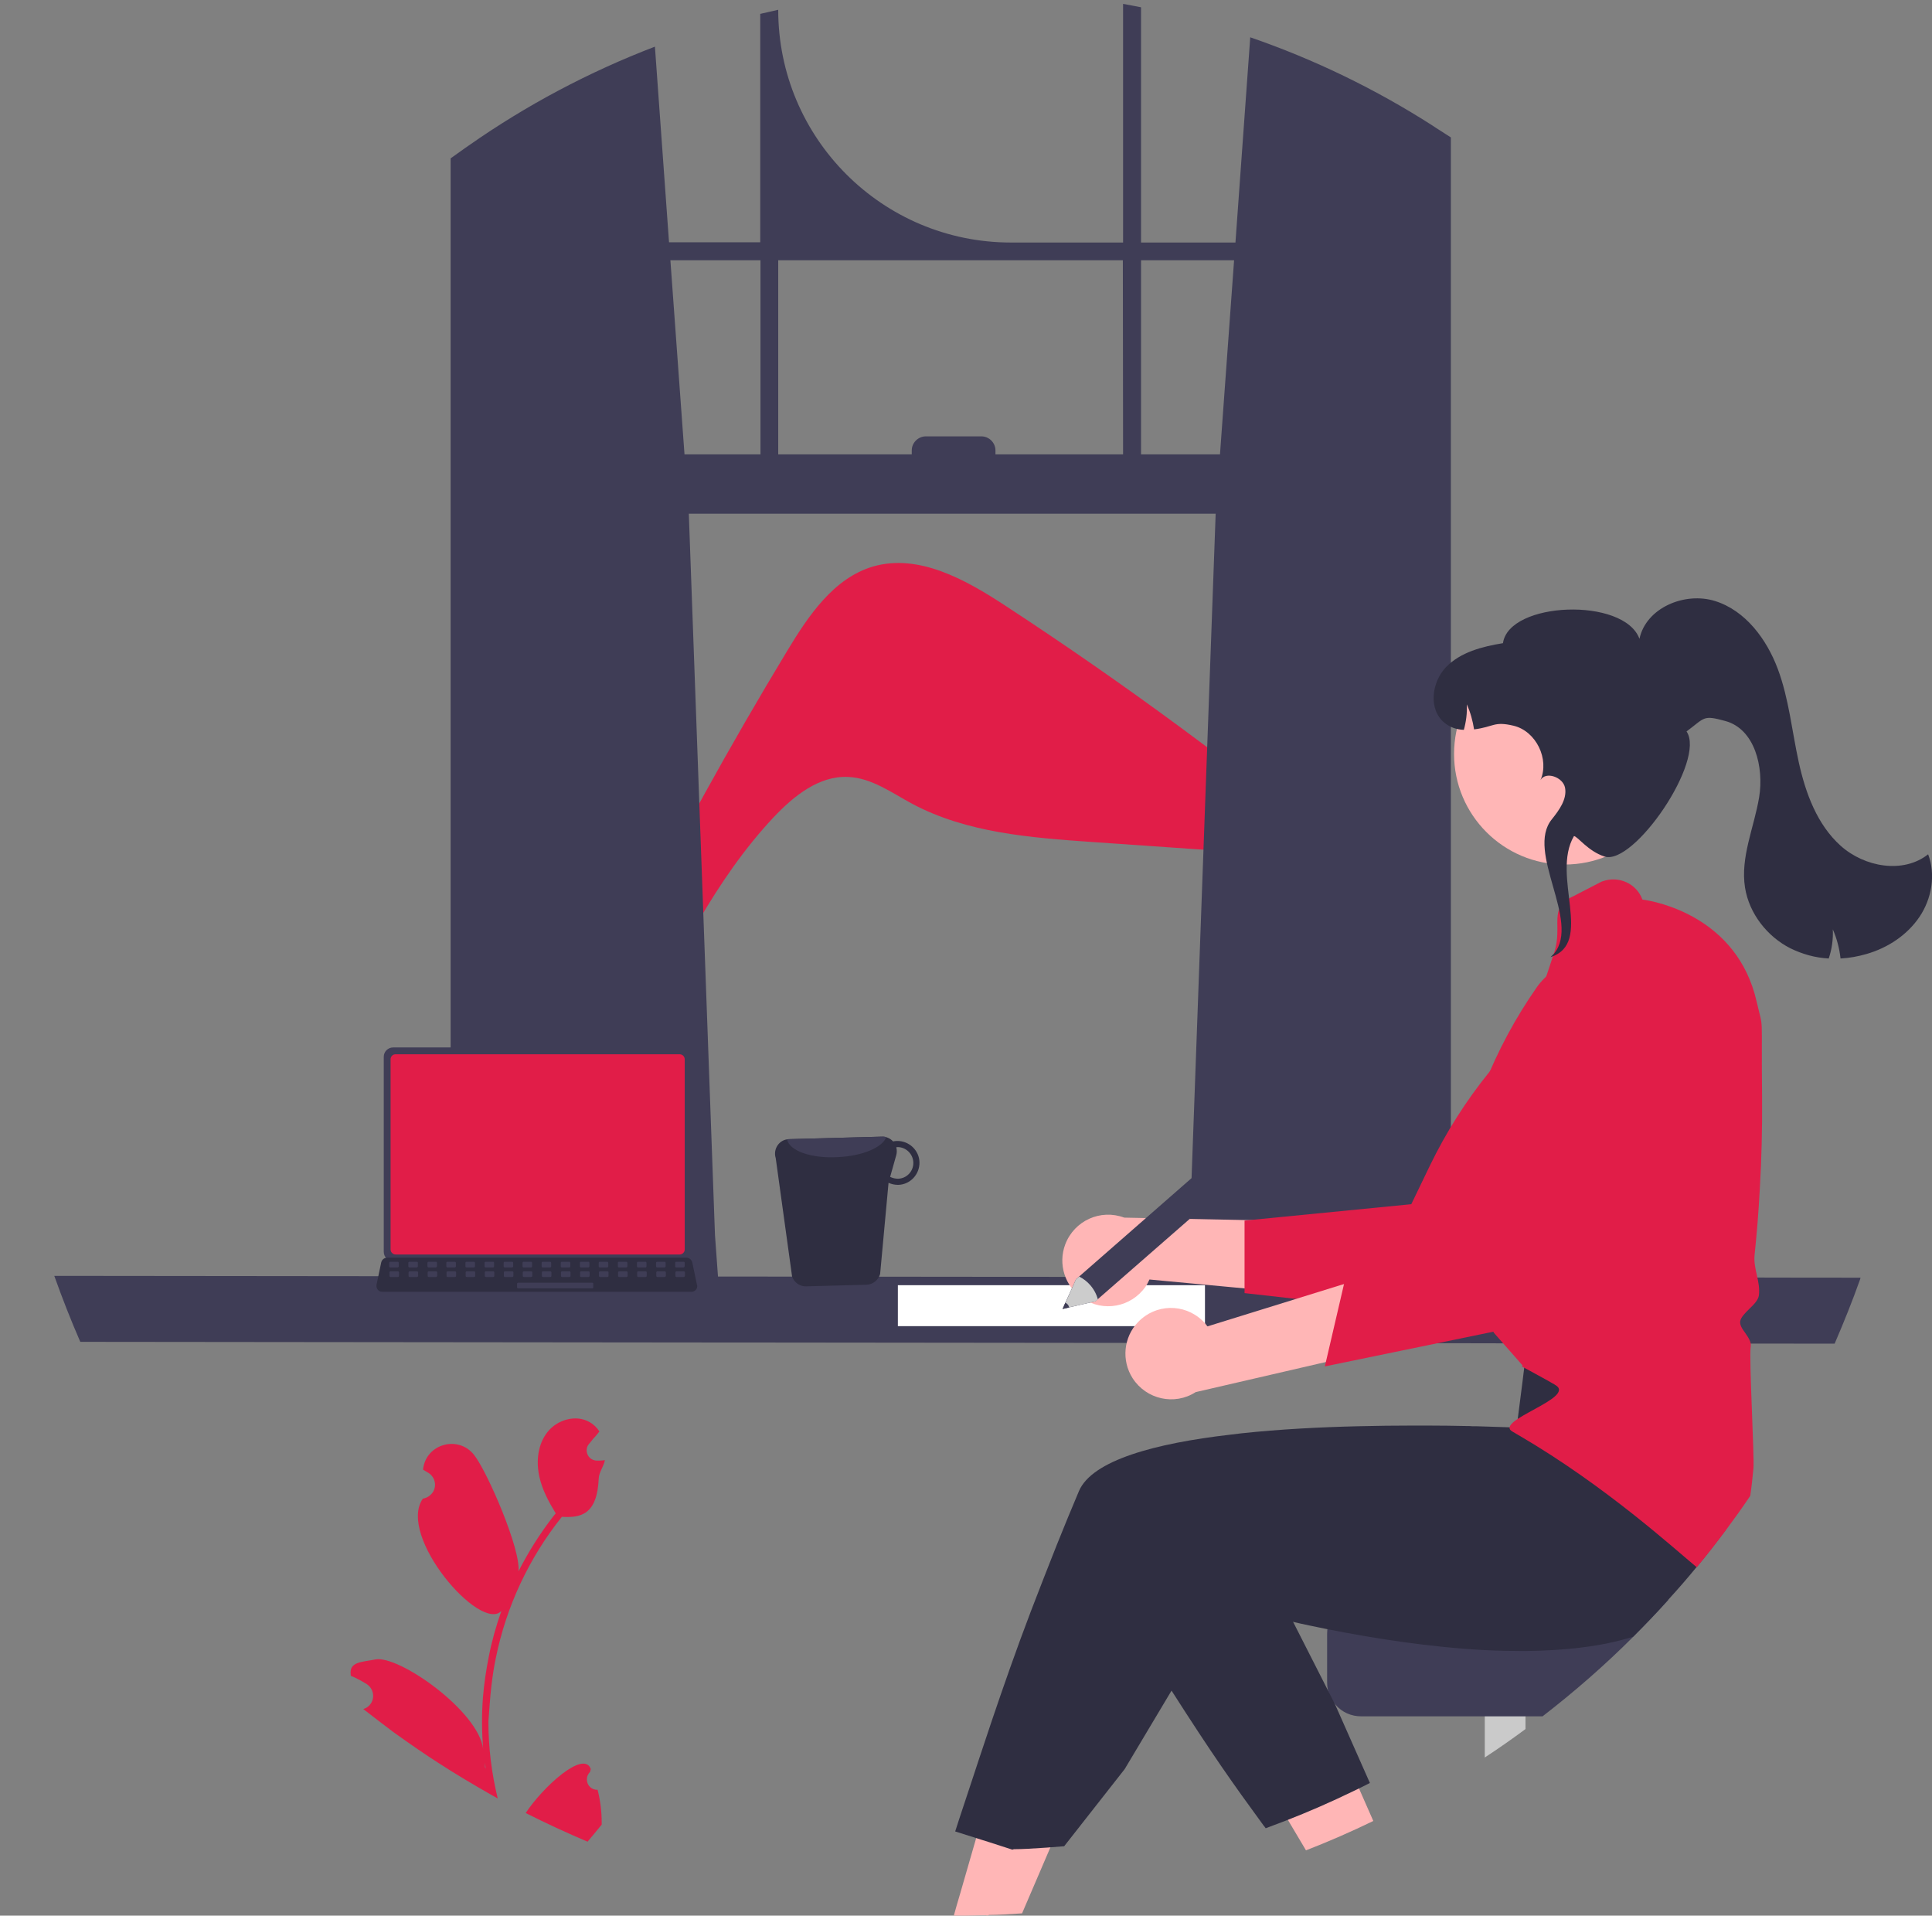 <?xml version="1.0" encoding="utf-8"?>
<!-- Generator: Adobe Illustrator 26.0.3, SVG Export Plug-In . SVG Version: 6.00 Build 0)  -->
<svg version="1.1" id="Layer_1" xmlns="http://www.w3.org/2000/svg" xmlns:xlink="http://www.w3.org/1999/xlink" x="0px" y="0px"
	 viewBox="0 0 849.3 842" style="enable-background:new 0 0 849.3 842;" xml:space="preserve">
<rect x="0" y="0" width="849.3" height="842" fill="#808080" stroke="none"/>
<style type="text/css">
	.st0{fill:#e11d48;}
	.st1{fill:#3F3D56;}
	.st2{fill:#FFFFFF;}
	.st3{fill:#FFB6B6;}
	.st4{fill:#CACACA;}
	.st5{fill:#2F2E41;}
	.st6{fill:#CCCCCC;}
</style>
<path class="st0" d="M346.1,286c9.3-15.4,20.4-31.9,37.7-37c20.1-5.8,40.7,5.8,58.1,17.2c52.3,34.2,102.6,71.3,150.8,111.1l-0.1,0.6
	c-37.5-2.6-75-5.2-112.5-7.8c-27.1-1.9-55.1-4-79.1-16.8c-9.1-4.9-17.9-11.4-28.2-11.8c-12.8-0.6-23.9,8.4-32.7,17.7
	c-51.8,55.2-66.8,139.6-125,188.1C251.8,456.9,295.6,369.5,346.1,286z"/>
<path class="st1" d="M632.5,57c-0.9-0.6-1.8-1.1-2.6-1.7c-25.1-16.1-52.1-29.2-80.3-38.9l-6.5,90.2h-41.5V3.2
	c-2.6-0.5-5.2-1-7.9-1.5v104.9h-49.3c-56.5,0-102.3-45.8-102.3-102.3v0c-2.6,0.6-5.3,1.2-7.9,1.8v100.4h-40.1l-6.2-86
	c-29,11.1-56.5,25.7-81.9,43.5c-0.4,0.3-0.9,0.6-1.3,0.9c-2.2,1.6-4.4,3.1-6.6,4.7v502.2h118.3l-2.1-29l-11.5-317h231.6l-11.5,317
	l-2.1,29h117V60.4C636,59.3,634.3,58.1,632.5,57z M334.3,199.7h-33.4l-6.2-85.3h39.6V199.7z M493.7,199.7h-56.1V198
	c0-3.4-2.8-6.2-6.2-6.2c0,0,0,0,0,0h-24.4c-3.4,0-6.2,2.8-6.2,6.2c0,0,0,0,0,0v1.7h-58.7v-85.3h151.5L493.7,199.7z M501.6,199.7
	v-85.3h40.9l-6.2,85.3H501.6z"/>
<path class="st1" d="M817.9,561.6C817.9,561.7,817.9,561.7,817.9,561.6c-0.1,0.3-0.2,0.5-0.2,0.7v0c-3.4,9.6-7.2,19-11.2,28.3
	l-771.2-0.8c-4.1-9.4-7.9-19.1-11.4-28.9c0,0,0,0,0-0.1L817.9,561.6z"/>
<rect x="394.7" y="564.9" class="st2" width="135" height="18"/>
<path class="st0" d="M216,741.2c0.5-4.2,1.1-8.4,2-12.6c4.6-22.6,14.6-43.9,29-61.9c8.2,0.5,15.5-0.8,16.2-16.8
	c0.1-2.8,2.2-5.3,2.7-8.1c-0.8,0.1-1.6,0.2-2.4,0.2c-0.2,0-0.5,0-0.8,0h-0.1c-2.5,0.1-4.6-1.8-4.7-4.3c-0.1-1.1,0.3-2.2,1-3
	c0.3-0.4,0.7-0.8,1-1.2c0.5-0.7,1-1.3,1.6-1.9c0.1-0.1,0.1-0.1,0.2-0.2c0.6-0.7,1.2-1.5,1.8-2.2c-1.1-1.7-2.5-3.1-4.3-4.1
	c-6-3.5-14.2-1.1-18.5,4.3c-4.3,5.4-5.1,12.9-3.6,19.7c1.3,5.8,4.1,11,7.2,16.1c-0.3,0.4-0.7,0.8-1,1.2c-5.9,7.6-11,15.7-15.4,24.3
	c1.2-9.5-13.7-43.9-19.5-51.2c-6.9-8.8-21.1-4.9-22.4,6.2c0,0.1,0,0.2,0,0.3c0.9,0.5,1.7,1,2.5,1.5c2.8,1.9,3.6,5.7,1.7,8.5
	c-1,1.4-2.5,2.4-4.2,2.7l-0.1,0c-11.5,16.4,25.3,59,34.5,49.4c-2.3,6.5-4.2,13.2-5.5,19.9c-1.2,6-2.1,12-2.6,18.1
	c-0.6,7.7-0.5,15.3,0.1,23c0-0.1,0-0.2,0-0.3c-2-16.7-37.1-41.4-47.4-39.4c-5.9,1.2-11.7,0.9-10.8,6.9c0,0.1,0,0.2,0,0.3
	c1.6,0.6,3.1,1.4,4.6,2.2c0.9,0.5,1.7,1,2.5,1.5c2.8,1.9,3.6,5.7,1.7,8.5c-0.8,1.2-1.9,2-3.3,2.4c4.4,3.4,8.8,6.8,13.2,10.1
	c0.7,0.5,1.4,1,2.1,1.5c5.9,4.2,11.8,8.3,17.9,12.2c7.4,4.8,15,9.3,22.7,13.7c1.1,0.6,2.1,1.2,3.2,1.8c-2.7-11.1-4.1-22.4-4.1-33.8
	C215.1,751.6,215.4,746.4,216,741.2z M221.5,705.5L221.5,705.5C221.5,705.5,221.5,705.5,221.5,705.5L221.5,705.5z M213.5,777.4
	l-0.3-0.7c0-0.5,0-1,0-1.5c0-0.1,0-0.3,0-0.4C213.3,775.6,213.4,776.5,213.5,777.4L213.5,777.4z M259.4,778.8
	c0.1-0.5,0.2-0.8,0.3-1.2c0-0.1-0.1-0.2-0.1-0.3c-3.3-7.9-20.9,8.1-28.5,19.6c8.9,4.5,18,8.7,27.2,12.6c0.6-0.8,1.3-1.5,1.9-2.3
	c0.1-0.1,0.1-0.1,0.2-0.2c1.4-1.7,2.7-3.3,4.1-5c0-0.3,0-0.7,0-1c0-4.8-0.6-9.6-1.8-14.3c-2.5,0.1-4.6-1.8-4.7-4.3
	C257.9,781,258.5,779.7,259.4,778.8z"/>
<path class="st3" d="M475.8,570.6c9.1,6.3,21.5,4,27.8-5.1c0.7-1,1.2-2,1.7-3.1l70.6,6.6l-17.3-32.5l-64.4-1.3
	c-10.4-3.9-21.9,1.3-25.9,11.7C465,555.6,468.1,565.4,475.8,570.6L475.8,570.6z"/>
<path class="st0" d="M547.3,568.4l97.7,11l0.3-0.4c0.6-0.8,64.6-82.6,75.3-102.1c6.6-11.7,9-25.3,6.8-38.6l-0.1-0.3l-0.3-0.2
	c-10.7-9-26.3-9.3-37.4-0.8c-25.9,20.1-46.8,45.9-61.1,75.5l-8.1,16.8l-73.3,7.2V568.4z"/>
<path class="st3" d="M468.1,797.2l-18.8,43.8c-2.7,0.2-5.4,0.3-8.1,0.5c-2.1,0.1-4.3,0.2-6.4,0.2L434,842l-0.6-0.2
	c-2.9,0.1-5.8,0.1-8.7,0.2c-1.2,0-2.5,0-3.7,0c-0.6,0-1.2,0-1.7,0l1.2-4.3l1.5-5.1l5.8-20.1l8.4-29l12.5,5.4L468.1,797.2z"/>
<path class="st3" d="M603.7,800.4c-9.7,4.7-19.5,9-29.6,12.9l-9.8-16.5l31.7-13.9L603.7,800.4z"/>
<path class="st4" d="M670.6,725.2V760c-5.8,4.3-11.8,8.5-17.9,12.5v-47.4H670.6z"/>
<path class="st1" d="M733.5,703.1c-5,5.6-10.2,11-15.5,16.3c-12.5,12.5-25.9,24.2-39.9,35h-79.8c-4.3,0-8.4-1.8-11.2-5.1l0,0
	c-1.7-1.9-2.8-4.1-3.4-6.6l0,0c-0.2-1.1-0.3-2.1-0.3-3.2V718c0-8.2,6.7-14.9,14.9-14.9H733.5z"/>
<path class="st5" d="M766.4,619.3l-8.7,37.1c0.8,5.4,1.1,10.8,0.8,16.2c-4.1,5.5-8.3,10.9-12.7,16.2c-4,4.9-8.1,9.6-12.4,14.3
	c-5,5.6-10.2,11-15.5,16.3c-13.9,4.4-30.2,6.1-47.3,6.3c-5.9,0-11.9-0.1-17.9-0.4c-24.4-1.3-49-5.2-69.2-9.2
	c-5.3-1.1-10.4-2.1-15-3.2c-8.8-2-16.1-3.8-21.4-5.2c-6-1.6-9.4-2.6-9.4-2.6l-22.7,38l-20.6,34.5l-26.6,33.9
	c-2.5,0.2-5.1,0.4-7.6,0.6c-2.7,0.2-5.4,0.3-8.1,0.5c-2.1,0.1-4.3,0.2-6.4,0.2L445,813l-0.6-0.2l-9.6-3.1l-3.2-1l-11.7-3.7
	c0,0,2.6-8.2,7.2-21.9c1.7-5,13.6-42.2,26-74.7c3.7-9.6,7.5-19.4,11.4-29.2c3.2-8,6.5-16,9.8-23.8c5.8-13.6,33.7-21,66.5-24.8
	c1.7-0.2,3.3-0.4,5-0.6c16.7-1.8,34.5-2.7,51.1-3.1c8.3-0.2,16.3-0.3,23.8-0.3c2.4,0,4.8,0,7,0h0c6.2,0,11.8,0.1,16.8,0.2
	c1,0,1.9,0,2.8,0.1h0c0.6,0,1.2,0,1.8,0c10.9,0.3,17.6,0.6,17.6,0.6l2.6-20.3l0.5-4.1l0.5-3.9v0l0.1-0.5l0.4,0l7.2-0.1l60.5-1.2
	l25.8-1.1L766.4,619.3z"/>
<path class="st5" d="M602.2,783.7c-2.5,1.3-5,2.5-7.5,3.7c-9.7,4.7-19.5,9-29.6,12.9c-2.9,1.1-5.8,2.2-8.7,3.3
	c-0.3-0.5-0.7-0.9-1-1.3c-13.9-19-22.5-31.2-40.4-59.2c-7.5-11.7-15-23.9-22.3-36.4l52.8-24.6l5.9-2.8l17,33.5l15.2,29.9l3.4,6.7
	L602.2,783.7z"/>
<circle class="st3" cx="687.8" cy="331.4" r="48.6"/>
<path class="st0" d="M774.6,482.6c-0.4-40.2,0.8-28.5-2.4-42.4c-8.5-37.2-44-44-50.2-44.8c-2.6-7.1-10.5-10.6-17.6-8
	c-0.3,0.1-0.6,0.2-0.9,0.4l-11.8,6.1c-11.5,5.2-4.5,12.8-8.5,24.8l-4.2,12.7L645,525.7l6.9,35.8l0,0l4.7,24.2l13.8,15.7l-0.3-2.5
	l-0.3,0.5l0,0l-0.8,1.2c1.1,0.6,2.2,1.2,3.3,1.8c2.8,1.5,5.5,3,8.2,4.5c0.6,0.4,1.3,0.7,1.9,1.1h0c0.4,0.2,0.8,0.4,1.2,0.7
	c10,5.6-27,15.7-18.8,20.5c1.1,0.7,2.3,1.3,3.4,2c37.8,22.1,68,49.7,77.7,57.7c4.4-5.3,8.6-10.7,12.7-16.2c3.7-5,7.3-10,10.8-15.2
	c0.6-4,1-8,1.4-12c0.5-4.7-2-48.7-1.2-53.5c0.4-2.1-1.1-4.2-2.4-6.1c-1.3-1.8-2.5-3.5-2.2-5.2c0.3-1.7,2.1-3.5,3.9-5.3
	c2-1.9,4-3.9,4.3-6c0.8-5.9-2.5-11.8-1.9-17.7c1-9.6,1.8-19.3,2.3-29C774.4,509.3,774.7,495.9,774.6,482.6z"/>
<path class="st3" d="M500.3,581.1c7.6-8,20.2-8.3,28.2-0.7c0.9,0.8,1.6,1.7,2.3,2.6l67.7-21l-10.2,35.4l-62.7,14.5
	c-9.3,6-21.7,3.2-27.7-6.1C492.9,598,493.9,587.7,500.3,581.1L500.3,581.1z"/>
<path class="st0" d="M582.4,600.6l125.7-25.9l-32.6,8.1c0.4-1,37-98.1,41.5-119.9c2.8-13.1,1.1-26.8-5-38.9l-0.2-0.3l-0.3-0.1
	c-12.9-5.4-27.8-1.1-35.9,10.3c-18.8,26.9-31,57.8-35.8,90.2l-2.7,18.5l-44.3,13.3L582.4,600.6z"/>
<path class="st5" d="M348.2,561.1c0.9,2.6,3.4,4.4,6.2,4.3l26.5-0.7c2.8-0.1,5.2-2,6-4.7l3.7-40.1c1.3,0.6,2.8,0.9,4.2,0.9
	c5.3-0.1,9.5-4.6,9.4-9.9c-0.1-5.3-4.6-9.5-9.9-9.4c-0.6,0-1.2,0.1-1.7,0.2c-1.3-1.4-3-2.1-4.9-2.1l-40.8,1.1c-0.3,0-0.7,0.1-1,0.1
	c-3.5,0.6-5.7,4-5.1,7.4c0.1,0.3,0.1,0.6,0.2,0.8L348.2,561.1z M391.3,517.3l2.7-9.6c0.3-1.1,0.3-2.3,0-3.4c0.1,0,0.2-0.1,0.4-0.1
	c3.8-0.1,7,3,7.1,6.8c0.1,3.8-2.9,7-6.7,7.1C393.5,518.1,392.4,517.8,391.3,517.3z"/>
<path class="st1" d="M346,500.8c0.9,5,10.6,8.5,22.4,7.8c10.8-0.5,19.6-4.3,21.2-8.8c-0.6-0.2-1.2-0.3-1.8-0.2l-40.8,1.1
	C346.6,500.7,346.3,500.7,346,500.8z"/>
<path class="st1" d="M168.7,464.5v85.7c0,2.3,1.8,4.1,4.1,4.1h127c2.3,0,4.1-1.8,4.1-4.1v-85.7c0-2.3-1.8-4.1-4.1-4.1h-127
	C170.6,460.4,168.7,462.2,168.7,464.5z"/>
<path class="st0" d="M171.7,465.6v83.6c0,1.2,1,2.2,2.2,2.2h124.9c1.2,0,2.2-1,2.2-2.2v-83.6c0-1.2-1-2.2-2.2-2.2H173.9
	C172.7,463.4,171.7,464.3,171.7,465.6z"/>
<path class="st5" d="M166.1,566.9c0.5,0.6,1.2,0.9,1.9,0.9h136c1.4,0,2.5-1.1,2.5-2.5c0-0.2,0-0.3-0.1-0.5l-2.1-10
	c-0.2-0.8-0.8-1.5-1.6-1.8c-0.3-0.1-0.6-0.2-0.9-0.2H170.1c-0.3,0-0.6,0.1-0.9,0.2c-0.8,0.3-1.4,1-1.6,1.8l-2.1,10
	C165.4,565.6,165.6,566.3,166.1,566.9z"/>
<path class="st1" d="M300.5,557.1h-3.2c-0.3,0-0.5-0.2-0.5-0.5v-1.5c0-0.3,0.2-0.5,0.5-0.5h3.2c0.3,0,0.5,0.2,0.5,0.5v1.5
	C300.9,556.9,300.7,557.1,300.5,557.1z"/>
<path class="st1" d="M292.1,557.1h-3.2c-0.3,0-0.5-0.2-0.5-0.5v-1.5c0-0.3,0.2-0.5,0.5-0.5h3.2c0.3,0,0.5,0.2,0.5,0.5v1.5
	C292.6,556.9,292.3,557.1,292.1,557.1z"/>
<path class="st1" d="M283.7,557.1h-3.2c-0.3,0-0.5-0.2-0.5-0.5v-1.5c0-0.3,0.2-0.5,0.5-0.5h3.2c0.3,0,0.5,0.2,0.5,0.5v1.5
	C284.2,556.9,284,557.1,283.7,557.1z"/>
<path class="st1" d="M275.3,557.1h-3.2c-0.3,0-0.5-0.2-0.5-0.5v-1.5c0-0.3,0.2-0.5,0.5-0.5h3.2c0.3,0,0.5,0.2,0.5,0.5v1.5
	C275.8,556.9,275.6,557.1,275.3,557.1z"/>
<path class="st1" d="M266.9,557.1h-3.2c-0.3,0-0.5-0.2-0.5-0.5v-1.5c0-0.3,0.2-0.5,0.5-0.5h3.2c0.3,0,0.5,0.2,0.5,0.5v1.5
	C267.4,556.9,267.2,557.1,266.9,557.1z"/>
<path class="st1" d="M258.6,557.1h-3.2c-0.3,0-0.5-0.2-0.5-0.5v-1.5c0-0.3,0.2-0.5,0.5-0.5h3.2c0.3,0,0.5,0.2,0.5,0.5v1.5
	C259.1,556.9,258.8,557.1,258.6,557.1z"/>
<path class="st1" d="M250.2,557.1H247c-0.3,0-0.5-0.2-0.5-0.5v-1.5c0-0.3,0.2-0.5,0.5-0.5h3.2c0.3,0,0.5,0.2,0.5,0.5v1.5
	C250.7,556.9,250.5,557.1,250.2,557.1z"/>
<path class="st1" d="M241.8,557.1h-3.2c-0.3,0-0.5-0.2-0.5-0.5v-1.5c0-0.3,0.2-0.5,0.5-0.5h3.2c0.3,0,0.5,0.2,0.5,0.5v1.5
	C242.3,556.9,242.1,557.1,241.8,557.1z"/>
<path class="st1" d="M233.4,557.1h-3.2c-0.3,0-0.5-0.2-0.5-0.5v-1.5c0-0.3,0.2-0.5,0.5-0.5h3.2c0.3,0,0.5,0.2,0.5,0.5v1.5
	C233.9,556.9,233.7,557.1,233.4,557.1z"/>
<path class="st1" d="M225.1,557.1h-3.2c-0.3,0-0.5-0.2-0.5-0.5v-1.5c0-0.3,0.2-0.5,0.5-0.5h3.2c0.3,0,0.5,0.2,0.5,0.5v1.5
	C225.6,556.9,225.3,557.1,225.1,557.1z"/>
<path class="st1" d="M216.7,557.1h-3.2c-0.3,0-0.5-0.2-0.5-0.5v-1.5c0-0.3,0.2-0.5,0.5-0.5h3.2c0.3,0,0.5,0.2,0.5,0.5v1.5
	C217.2,556.9,217,557.1,216.7,557.1z"/>
<path class="st1" d="M208.3,557.1h-3.2c-0.3,0-0.5-0.2-0.5-0.5v-1.5c0-0.3,0.2-0.5,0.5-0.5h3.2c0.3,0,0.5,0.2,0.5,0.5v1.5
	C208.8,556.9,208.6,557.1,208.3,557.1z"/>
<path class="st1" d="M199.9,557.1h-3.2c-0.3,0-0.5-0.2-0.5-0.5v-1.5c0-0.3,0.2-0.5,0.5-0.5h3.2c0.3,0,0.5,0.2,0.5,0.5v1.5
	C200.4,556.9,200.2,557.1,199.9,557.1z"/>
<path class="st1" d="M191.6,557.1h-3.2c-0.3,0-0.5-0.2-0.5-0.5v-1.5c0-0.3,0.2-0.5,0.5-0.5h3.2c0.3,0,0.5,0.2,0.5,0.5v1.5
	C192,556.9,191.8,557.1,191.6,557.1z"/>
<path class="st1" d="M183.2,557.1H180c-0.3,0-0.5-0.2-0.5-0.5v-1.5c0-0.3,0.2-0.5,0.5-0.5h3.2c0.3,0,0.5,0.2,0.5,0.5v1.5
	C183.7,556.9,183.4,557.1,183.2,557.1z"/>
<path class="st1" d="M174.8,557.1h-3.2c-0.3,0-0.5-0.2-0.5-0.5v-1.5c0-0.3,0.2-0.5,0.5-0.5h3.2c0.3,0,0.5,0.2,0.5,0.5v1.5
	C175.3,556.9,175.1,557.1,174.8,557.1z"/>
<path class="st1" d="M300.6,561.3h-3.2c-0.3,0-0.5-0.2-0.5-0.5v-1.5c0-0.3,0.2-0.5,0.5-0.5h3.2c0.3,0,0.5,0.2,0.5,0.5v1.5
	C301,561.1,300.8,561.3,300.6,561.3z"/>
<path class="st1" d="M292.2,561.3H289c-0.3,0-0.5-0.2-0.5-0.5v-1.5c0-0.3,0.2-0.5,0.5-0.5h3.2c0.3,0,0.5,0.2,0.5,0.5v1.5
	C292.7,561.1,292.4,561.3,292.2,561.3z"/>
<path class="st1" d="M283.8,561.3h-3.2c-0.3,0-0.5-0.2-0.5-0.5v-1.5c0-0.3,0.2-0.5,0.5-0.5h3.2c0.3,0,0.5,0.2,0.5,0.5v1.5
	C284.3,561.1,284.1,561.3,283.8,561.3z"/>
<path class="st1" d="M275.4,561.3h-3.2c-0.3,0-0.5-0.2-0.5-0.5v-1.5c0-0.3,0.2-0.5,0.5-0.5h3.2c0.3,0,0.5,0.2,0.5,0.5v1.5
	C275.9,561.1,275.7,561.3,275.4,561.3z"/>
<path class="st1" d="M267,561.3h-3.2c-0.3,0-0.5-0.2-0.5-0.5v-1.5c0-0.3,0.2-0.5,0.5-0.5h3.2c0.3,0,0.5,0.2,0.5,0.5v1.5
	C267.5,561.1,267.3,561.3,267,561.3z"/>
<path class="st1" d="M258.7,561.3h-3.2c-0.3,0-0.5-0.2-0.5-0.5v-1.5c0-0.3,0.2-0.5,0.5-0.5h3.2c0.3,0,0.5,0.2,0.5,0.5v1.5
	C259.2,561.1,258.9,561.3,258.7,561.3z"/>
<path class="st1" d="M250.3,561.3h-3.2c-0.3,0-0.5-0.2-0.5-0.5v-1.5c0-0.3,0.2-0.5,0.5-0.5h3.2c0.3,0,0.5,0.2,0.5,0.5v1.5
	C250.8,561.1,250.6,561.3,250.3,561.3z"/>
<path class="st1" d="M241.9,561.3h-3.2c-0.3,0-0.5-0.2-0.5-0.5v-1.5c0-0.3,0.2-0.5,0.5-0.5h3.2c0.3,0,0.5,0.2,0.5,0.5v1.5
	C242.4,561.1,242.2,561.3,241.9,561.3z"/>
<path class="st1" d="M233.5,561.3h-3.2c-0.3,0-0.5-0.2-0.5-0.5v-1.5c0-0.3,0.2-0.5,0.5-0.5h3.2c0.3,0,0.5,0.2,0.5,0.5v1.5
	C234,561.1,233.8,561.3,233.5,561.3z"/>
<path class="st1" d="M225.2,561.3H222c-0.3,0-0.5-0.2-0.5-0.5v-1.5c0-0.3,0.2-0.5,0.5-0.5h3.2c0.3,0,0.5,0.2,0.5,0.5v1.5
	C225.7,561.1,225.4,561.3,225.2,561.3z"/>
<path class="st1" d="M216.8,561.3h-3.2c-0.3,0-0.5-0.2-0.5-0.5v-1.5c0-0.3,0.2-0.5,0.5-0.5h3.2c0.3,0,0.5,0.2,0.5,0.5v1.5
	C217.3,561.1,217.1,561.3,216.8,561.3z"/>
<path class="st1" d="M208.4,561.3h-3.2c-0.3,0-0.5-0.2-0.5-0.5v-1.5c0-0.3,0.2-0.5,0.5-0.5h3.2c0.3,0,0.5,0.2,0.5,0.5v1.5
	C208.9,561.1,208.7,561.3,208.4,561.3z"/>
<path class="st1" d="M200,561.3h-3.2c-0.3,0-0.5-0.2-0.5-0.5v-1.5c0-0.3,0.2-0.5,0.5-0.5h3.2c0.3,0,0.5,0.2,0.5,0.5v1.5
	C200.5,561.1,200.3,561.3,200,561.3z"/>
<path class="st1" d="M191.7,561.3h-3.2c-0.3,0-0.5-0.2-0.5-0.5v-1.5c0-0.3,0.2-0.5,0.5-0.5h3.2c0.3,0,0.5,0.2,0.5,0.5v1.5
	C192.1,561.1,191.9,561.3,191.7,561.3z"/>
<path class="st1" d="M183.3,561.3h-3.2c-0.3,0-0.5-0.2-0.5-0.5v-1.5c0-0.3,0.2-0.5,0.5-0.5h3.2c0.3,0,0.5,0.2,0.5,0.5v1.5
	C183.8,561.1,183.5,561.3,183.3,561.3z"/>
<path class="st1" d="M174.9,561.3h-3.2c-0.3,0-0.5-0.2-0.5-0.5v-1.5c0-0.3,0.2-0.5,0.5-0.5h3.2c0.3,0,0.5,0.2,0.5,0.5v1.5
	C175.4,561.1,175.2,561.3,174.9,561.3z"/>
<path class="st1" d="M260.3,566.3h-32.5c-0.3,0-0.5-0.2-0.5-0.5v-1.5c0-0.3,0.2-0.5,0.5-0.5h32.5c0.3,0,0.5,0.2,0.5,0.5v1.5
	C260.8,566.1,260.6,566.3,260.3,566.3z"/>
<path class="st1" d="M473,562.3l56.8-49.7c2.7-2.4-2.5,4.7-0.1,7.4c2.4,2.7,11.3,0,8.6,2.4L481.5,572l-14.4,3.3L473,562.3z"/>
<path class="st6" d="M473,562.3l1.4-1.2c1.8,0.9,3.5,2.2,4.8,3.7c1.6,1.8,2.8,4,3.4,6.3l-1,0.9l-11.5,2.6l-2.9,0.7l1.2-2.7
	L473,562.3z"/>
<path class="st1" d="M468.3,572.6c0.9,0.4,1.5,1.1,1.7,2.1l-2.9,0.7L468.3,572.6z"/>
<path class="st5" d="M843.8,403c-5.4,8-13.9,13.6-23.2,16.3c-3.8,1.1-7.6,1.8-11.5,2c-0.5-4.4-1.6-8.7-3.4-12.8
	c0.2,4.3-0.4,8.7-1.8,12.8c-5.9-0.3-11.6-1.9-16.9-4.5c-10.2-5.2-18.1-15.3-19.9-26.7c-2.1-13.3,4-26.4,6.2-39.6
	c2.2-13.3-1.9-30.1-14.9-33.6c-9.9-2.7-8.8-1.5-17,4.6c8.6,12.7-23.1,59-36,55c-7.3-2.3-12-9-13.5-9c-10.2,17.5,9,47-10.3,53.2
	l1.6-1.6c11.7-14.3-12.7-44.7-1-59c3.2-4,6.7-8.8,5.8-13.8c-0.9-4.8-8.6-7.4-10.8-3.4c4-9.2-1.9-21.5-11.8-23.9
	c-8.8-2.1-8.6,0.5-17.4,1.6c-0.6-3.8-1.6-7.5-3.2-11c0.2,3.8-0.3,7.6-1.3,11.2c-3.1-0.1-6.1-1.1-8.5-3.1c-7.2-5.8-5.7-17.9,0.7-24.5
	c6.4-6.6,15.9-9,25-10.5c2.6-18.4,53.3-20.3,60-1.9c2.9-13.7,20-20.8,33.3-16.6c13.3,4.2,22.6,16.7,27.5,29.8
	c4.9,13.1,6.2,27.2,9.2,40.9s8.1,27.6,18.5,36.9c10.4,9.3,27.4,12.4,38.4,3.7C851,384.4,849.2,395,843.8,403z"/>
</svg>

